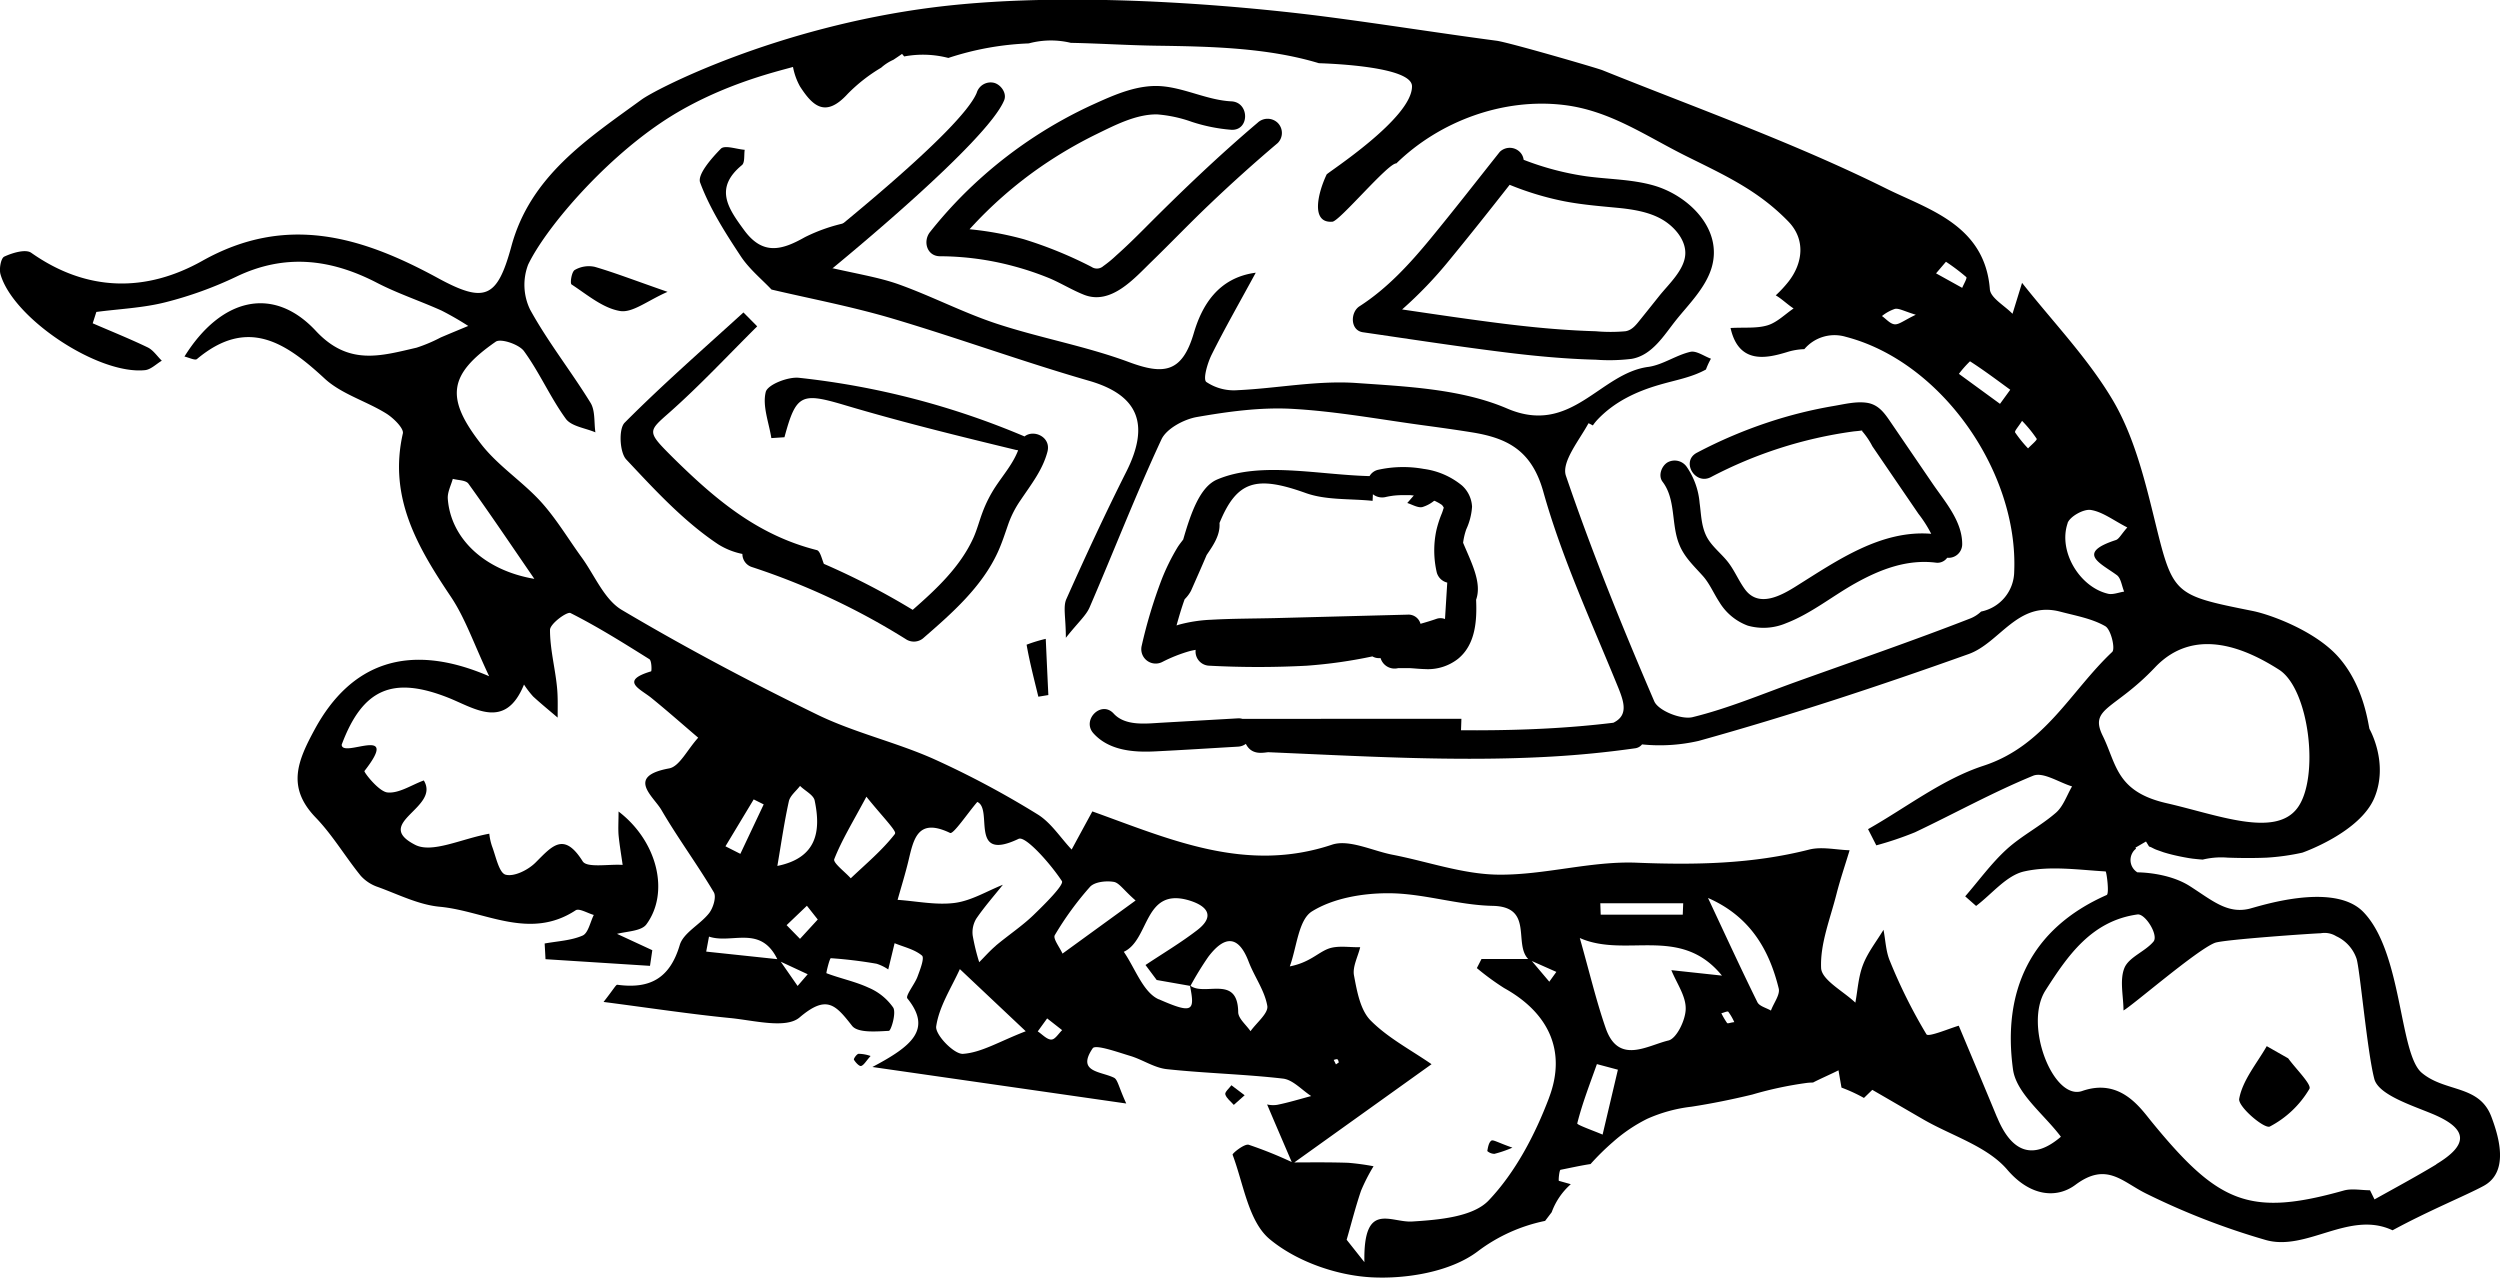 <svg id="detail-zuckerbanket-schildkröte_Bild" data-name="detail-zuckerbanket-schildkröte Bild" xmlns="http://www.w3.org/2000/svg" viewBox="0 0 500 255.54"><path d="M123.28,308.94l0,0-.42-.19Z" transform="translate(0 -122.23)"/><path d="M374,340.64l.43-.45,0,0Z" transform="translate(0 -122.23)"/><path d="M248.93,341.28l-2.17,1.93c-.6-.7-1.47-1.31-1.7-2.11-.13-.45.78-1.21,1.22-1.82Z" transform="translate(0 -122.23)"/><path d="M174.12,333.43c-.91,1-1.32,1.81-1.9,2-.37.09-1.11-.71-1.43-1.25-.11-.18.51-1.1.91-1.19A7.56,7.56,0,0,1,174.12,333.43Z" transform="translate(0 -122.23)"/><path d="M248.47,266h0a2.59,2.59,0,0,0-.9-.1l-15.25.87c-3.13.18-7.26.72-9.59-1.83-2.48-2.71-6.49,1.32-4,4,3.1,3.39,7.9,3.78,12.22,3.57,5.55-.27,11.09-.63,16.64-.95a2.83,2.83,0,0,0,1.58-.56c1,2,3,2.36,6.69.94a30.46,30.46,0,0,1,10.08-1.87c8.73-.25,17.49-.08,26.23-.08,0-1.34.08-2.68.11-4Z" transform="translate(0 -122.23)"/><path d="M288.81,247.26a33.36,33.36,0,0,1-3.77,3.48c-5.82,4-25.92,3.9-34.49-1.69l38.37-1.61Z" transform="translate(0 -122.23)"/><path d="M133.51,180.6c-4,1.74-7,4.25-9.51,3.83-3.45-.58-6.58-3.28-9.69-5.31-.33-.21,0-2.54.65-2.9a5.6,5.6,0,0,1,4-.62C122.9,176.75,126.79,178.26,133.51,180.6Z" transform="translate(0 -122.23)"/><path d="M204.91,209.52a159,159,0,0,0-45.11-11.73c-2.2-.24-6.28,1.37-6.65,2.83-.7,2.81.63,6.12,1.12,9.23l2.62-.17c2.35-8.73,3.41-9,12.27-6.36,11.21,3.33,22.59,6.13,34,8.89a3.81,3.81,0,0,0,.47.07c-1,2.63-2.91,4.86-4.47,7.2a25.71,25.71,0,0,0-2.64,5.17c-.65,1.71-1.1,3.5-1.85,5.17-2.64,5.8-7.39,10.23-12.13,14.38A146.34,146.34,0,0,0,164.77,235c-.43-1.08-.75-2.59-1.41-2.75-11.87-3-20.31-10.13-29-18.73-5-5-4.77-5-.5-8.77,6.14-5.43,11.75-11.47,17.58-17.25l-2.75-2.78c-8,7.29-16.15,14.4-23.76,22.05-1.23,1.24-1,5.91.3,7.33,5.71,6.09,11.52,12.41,18.42,17a14.51,14.51,0,0,0,4.83,1.92,2.74,2.74,0,0,0,2,2.65,140.64,140.64,0,0,1,30.88,14.51,2.91,2.91,0,0,0,3.44-.45c5.64-4.89,11.55-10.11,14.73-17,.87-1.89,1.49-3.85,2.17-5.8a20.27,20.27,0,0,1,2.46-4.73c2.07-3.09,4.39-6,5.34-9.67C210.23,209.6,206.72,208.06,204.91,209.52Z" transform="translate(0 -122.23)"/><path d="M209.15,250a29.26,29.26,0,0,0-3.83,1.17c.61,3.5,1.51,6.94,2.35,10.4l2-.33C209.49,257.47,209.32,253.73,209.15,250Z" transform="translate(0 -122.23)"/><path d="M246.49,247.05l3.13,4c-1.13.74-2.52,2.29-3.34,2-1.34-.42-2.31-2-3.44-3.12Z" transform="translate(0 -122.23)"/><path d="M292.62,230.78a13.16,13.16,0,0,1,.63-2.68,12.74,12.74,0,0,0,1.16-4.52,6.11,6.11,0,0,0-2-4.24,15.21,15.21,0,0,0-7.68-3.33,23.16,23.16,0,0,0-9.16.19,2.68,2.68,0,0,0-1.66,1.25c-10.38-.26-21.85-3-30.5.69-3.36,1.45-5.18,6.48-6.77,12-.42.55-.85,1.09-1.16,1.6a42.31,42.31,0,0,0-3.14,6.37,97.31,97.31,0,0,0-4,13.27,2.88,2.88,0,0,0,4.18,3.21,30.1,30.1,0,0,1,5.42-2.14c.39-.1.79-.18,1.19-.25a2.83,2.83,0,0,0,2.73,3.17,184,184,0,0,0,19.51,0,96.67,96.67,0,0,0,13.11-1.86,2.59,2.59,0,0,0,1.33.35h.31a.11.11,0,0,1,0,0,2.92,2.92,0,0,0,3.5,2l.17,0h.07l.79,0c.46,0,.91,0,1.37,0,1,.06,2,.17,3,.19A9.76,9.76,0,0,0,291.6,254c3.51-2.86,3.81-7.64,3.62-11.82C296.44,238.77,294.25,234.72,292.62,230.78ZM255,245.85c-4.25.1-8.53.09-12.78.33a29.06,29.06,0,0,0-6.49,1l-.42.14c.48-1.76,1-3.52,1.62-5.24a7,7,0,0,0,1.27-1.69c1.05-2.38,2.11-4.76,3.13-7.16,1.32-1.94,2.75-4,2.57-6.4,3.49-8.51,7.39-9.52,17.23-6,4.11,1.48,8.9,1.1,13.39,1.57l.06-1.32a3,3,0,0,0,2.54.56c.29-.07.59-.13.89-.18l.53-.08a16.38,16.38,0,0,1,1.71-.12c.61,0,1.21,0,1.82,0l.69.07c-.44.5-.86,1-1.31,1.5,1,.31,2.1,1,3,.82a6.88,6.88,0,0,0,2.37-1.26l.05,0,.2.07.14.07c.22.12.45.23.67.36l.45.29.19.19a1.48,1.48,0,0,0,.21.3c0,.05,0,.07,0,.08s0,.19-.07.29a8.69,8.69,0,0,1-.29.86,21.6,21.6,0,0,0-1.12,3.5,19.44,19.44,0,0,0,.11,8.35,2.86,2.86,0,0,0,2.09,2l-.45,7.29a2.42,2.42,0,0,0-1.68-.05c-1.05.37-2.13.69-3.22,1a2.49,2.49,0,0,0-2.59-1.83Z" transform="translate(0 -122.23)"/><path d="M342.2,217.64a86.27,86.27,0,0,1,28.33-9.1c.51-.07,1-.09,1.53-.17.9-.13.32,0,.29,0a15.37,15.37,0,0,1,2.12,3.11l4.61,6.76,4.61,6.75a24.84,24.84,0,0,1,2.55,4c-10-.81-18.75,5.31-26.82,10.36-3.15,2-7.67,4.52-10.44.73-1.22-1.67-2-3.59-3.24-5.25-1.39-1.87-3.5-3.35-4.51-5.47s-1-4.4-1.31-6.55a14.82,14.82,0,0,0-2.51-7.11,2.94,2.94,0,0,0-3.89-1c-1.2.71-1.95,2.66-1,3.89,2.67,3.51,1.7,8.46,3.29,12.43,1,2.6,2.93,4.35,4.76,6.4,1.37,1.54,2.17,3.51,3.3,5.22a11.13,11.13,0,0,0,5.69,4.72,11.54,11.54,0,0,0,7.66-.49c5-1.92,9.23-5.41,13.87-8,5-2.79,10.4-4.86,16.23-4.09a2.4,2.4,0,0,0,2.12-1,2.72,2.72,0,0,0,3-2.74c0-4.65-3.54-8.57-6-12.2l-8.26-12.11c-1.25-1.84-2.44-3.58-4.79-3.94-2.18-.33-4.59.29-6.74.65a88.65,88.65,0,0,0-13,3.25,93.76,93.76,0,0,0-14.22,6.06C336.09,214.44,339,219.35,342.2,217.64Z" transform="translate(0 -122.23)"/><path d="M272.57,188.68c9,1.31,18.05,2.7,27.11,3.85,4.43.57,8.88,1.05,13.34,1.35q3.06.21,6.13.29a36.66,36.66,0,0,0,7.18-.17c4.14-.71,6.51-4.79,8.93-7.81s5.85-6.39,7.05-10.38c2.35-7.77-4.61-14.44-11.45-16.45-4.41-1.29-9.06-1.25-13.59-1.87a56.68,56.68,0,0,1-12.54-3.3,2.67,2.67,0,0,0-.78-1.58,2.86,2.86,0,0,0-4,0c-4.58,5.77-9.11,11.59-13.79,17.28-4.18,5.08-8.67,10-14.25,13.59C270.05,184.65,270,188.3,272.57,188.68Zm17.28-14.39c4.11-5,8.08-10,12.08-15.1a59,59,0,0,0,10.95,3.3c3.77.73,7.58,1,11.38,1.38,3.2.36,6.66,1,9.29,3,1.92,1.45,3.69,3.79,3.5,6.32-.23,3.08-3.31,5.88-5.13,8.14-1.24,1.55-2.48,3.11-3.73,4.66-.86,1.05-1.68,2.26-3.1,2.49a33.67,33.67,0,0,1-5.94,0q-3.07-.09-6.13-.3c-4.09-.27-8.17-.7-12.23-1.2-6.81-.85-13.59-1.86-20.37-2.86A82,82,0,0,0,289.85,174.29Z" transform="translate(0 -122.23)"/><path d="M498.29,345.62c-2.42-6.5-9.23-4.87-13.94-8.83-4.54-3.81-3.84-24.08-11.68-32.16-5.95-6.15-21-1.08-22.88-.63-4.38,1-7.38-1.7-11.8-4.53s-10.51-2.77-10.51-2.77a2.89,2.89,0,0,1-1-3.89,2.47,2.47,0,0,1,.73-.84l-.12-.21,2.11-1.23.61,1a3.83,3.83,0,0,1,.56.22c.23.12.46.24.69.34l.22.09,1.44.51c1.1.34,2.21.61,3.34.84.58.12,1.18.23,1.77.33l.69.1h0l.47.05c.52.06,1,.1,1.55.14a15.59,15.59,0,0,1,5-.39c2.59.09,5.21.11,7.8,0a45.28,45.28,0,0,0,7.13-1s11.52-4,14.42-11-1-13.75-1-13.75c-.32-1.41-1.26-8.95-6.38-14.57-4.61-5.05-13.27-8.25-16.89-9-16.27-3.27-16-3.16-19.91-19.1-1.94-7.9-4.07-16.12-8.11-23-5-8.46-12-15.7-18.19-23.54l-1.91,6.19c-1.57-1.63-4.4-3.17-4.53-4.91-1-12.92-12.42-16-20.73-20.14-18.31-9.09-37.69-16-56.71-23.65-1-.42-18.8-5.59-21.2-5.91-11.56-1.53-23.07-3.38-34.63-4.87-9.52-1.23-47.56-5.66-78-1.81-31.54,4-55.45,16.3-58.4,18.46-10.81,7.87-22.29,15.29-26.06,29.46C99.44,181.83,97,183,87.48,177.79c-15.19-8.26-30.22-12.81-47-3.4-11.26,6.33-23.08,6.26-34.23-1.6-1.12-.79-3.75,0-5.39.76-.68.3-1.07,2.47-.76,3.54,2.54,8.85,19.54,20.13,28.9,19.17,1.17-.12,2.24-1.23,3.36-1.89-.93-.9-1.71-2.12-2.82-2.66-3.61-1.74-7.34-3.23-11-4.82.25-.76.49-1.52.73-2.27,4.62-.61,9.35-.8,13.83-1.94a76.14,76.14,0,0,0,14.17-5.12c9.7-4.65,18.87-3.56,28.12,1.23,4.15,2.15,8.65,3.63,12.93,5.56a60.22,60.22,0,0,1,5.33,3.07c-1.83.76-3.67,1.52-5.5,2.3a30.89,30.89,0,0,1-4.85,2.05c-7.11,1.64-13.58,3.68-20.13-3.36-8.54-9.17-19-6.57-26.28,5.13.9.2,2.11.83,2.5.5,10.06-8.42,17.65-3.39,25.51,3.88,3.36,3.12,8.3,4.5,12.33,7,1.46.9,3.58,3,3.34,4-2.9,12.75,2.9,22.68,9.58,32.62,2.89,4.3,4.59,9.4,7.68,15.94C81.56,250.45,70.1,255,63,268c-3.46,6.37-5.75,11.64.15,17.75,3.38,3.51,5.9,7.82,9,11.64a8.14,8.14,0,0,0,3.46,2.25c4.07,1.48,8.13,3.55,12.34,3.94,9,.84,17.93,6.79,27.18.71.7-.46,2.4.59,3.63.93-.72,1.43-1.11,3.64-2.25,4.13-2.31,1-5,1.11-7.58,1.58.06,1.05.12,2.1.17,3.14L130,315.4c.15-1,.31-2.09.46-3.13L123.4,309c2.1-.52,4.87-.55,5.87-1.89,4.7-6.37,2.23-16.63-5.56-22.58,0,1.95-.1,3.33,0,4.68.19,2,.54,4,.82,6-2.77-.19-7.17.65-8-.73-3.78-6-6.14-3-9.4.24-1.46,1.48-4.27,2.9-6,2.45-1.32-.35-1.94-3.6-2.7-5.62a11.37,11.37,0,0,1-.57-2.58c-5.56,1-11.45,4-14.86,2.21-8.52-4.38,5.12-7.37,1.76-12.86-2.44.89-5,2.64-7.27,2.4-1.74-.17-4.76-4.08-4.6-4.29,7.42-9.49-4.53-2.42-4.55-5.27,4.2-11.24,10.26-13.74,21.25-9.41,5.31,2.09,11.46,6.62,15.21-2.61a18.91,18.91,0,0,0,1.83,2.39c1.59,1.46,3.26,2.82,4.9,4.22,0-2.1.08-4.21-.15-6.29C111,255.75,110,252,110,248.21c0-1.22,3.41-3.72,4.1-3.37,5.44,2.74,10.62,6,15.78,9.23.47.3.48,2.39.34,2.43-6.36,1.9-2.18,3.5.06,5.32,3.17,2.57,6.24,5.29,9.36,7.95-2.23,2.46-3.75,5.76-5.81,6.14-8.71,1.6-3.14,5.57-1.53,8.34,3.27,5.61,7.15,10.85,10.46,16.43.55.92-.11,3.11-.93,4.17-1.8,2.31-5.17,3.93-5.89,6.42-2,6.72-6.06,8.79-12.49,7.91-.28,0-.68.82-2.74,3.44,9.31,1.21,17.3,2.43,25.33,3.22,4.7.46,11.15,2.19,13.86-.11,5.44-4.63,7.2-2.56,10.52,1.67,1.14,1.45,4.85,1.13,7.35,1,.43,0,1.51-3.55.88-4.64a11.38,11.38,0,0,0-4.95-4c-2.67-1.24-5.64-1.83-8.41-2.89-.09,0,.63-3,.88-3a88.2,88.2,0,0,1,9.15,1.11,8.8,8.8,0,0,1,2.33,1.14c.45-1.84.86-3.55,1.27-5.25,1.87.77,4,1.23,5.48,2.48.54.47-.39,2.85-.92,4.27s-2.45,3.78-2,4.3c5,6.21.86,9.55-7,13.71l50.77,7.3c-1.51-3.28-1.7-4.79-2.46-5.16-2.64-1.3-7.51-1.08-4.25-5.88.55-.83,5,.77,7.5,1.52s4.81,2.38,7.32,2.65c7.72.83,15.52,1,23.23,1.89,2,.23,3.77,2.28,5.65,3.49-2.25.6-4.49,1.29-6.77,1.75a5.31,5.31,0,0,1-2.05-.07c1.69,4,3.31,7.74,4.93,11.52a82.29,82.29,0,0,0-8.61-3.46c-.86-.25-3.33,1.75-3.22,2,2.2,5.84,3.17,13.36,7.44,16.9,5.32,4.42,13.29,7.23,20.29,7.61s15.84-1.08,21.26-5.16a33.44,33.44,0,0,1,13.51-6.12l1.32-1.74a13.76,13.76,0,0,1,3.82-5.6l-2.38-.67c-.12,0,.07-2.16.33-2.21,2-.39,4-.85,6-1.15a49.08,49.08,0,0,1,4.48-4.41,31.24,31.24,0,0,1,6.86-4.64,30.22,30.22,0,0,1,8.85-2.42c4.09-.63,8.15-1.46,12.16-2.43a73.86,73.86,0,0,1,11-2.34,10.88,10.88,0,0,1,1.14-.06c1.37-.72,3.66-1.71,5.1-2.45.19,1.11.38,2.23.6,3.46a31.83,31.83,0,0,1,4.49,2.07l1.67-1.62c3.47,2,6.89,4,10.35,6,5.66,3.24,12.67,5.31,16.67,10,4.56,5.31,9.83,5.8,13.6,3,6.18-4.61,9.26-.71,14,1.67a143.8,143.8,0,0,0,24,9.34c8.23,2.4,16.79-6,25.43-1.92,7.22-3.93,14.76-7,18.2-8.87C501.68,356.73,500,350.14,498.29,345.62ZM431,255.71c8.13-8.56,18.71-3.43,24.81.46s8.14,21.75,3.64,27.7-16,1.31-26.13-1-10-7.84-12.77-13.47S422.89,264.27,431,255.71Zm-17.49-28.85c.46-1.33,3.2-2.86,4.64-2.64,2.37.37,4.53,2.08,7.31,3.5-1.24,1.4-1.65,2.31-2.29,2.52-8,2.61-3.1,4.6.18,7,.85.61,1,2.18,1.48,3.31-1.08.16-2.24.66-3.22.43C415.91,239.65,411.6,232.47,413.53,226.86Zm-9.11-20.47a24.73,24.73,0,0,1,2.94,3.6c.14.24-1.12,1.26-1.73,1.92a25.35,25.35,0,0,1-2.59-3.2C402.87,208.43,403.7,207.55,404.42,206.39ZM394,194.49c2.76,1.77,5.39,3.75,8.05,5.69L400,203l-8.22-6A21.72,21.72,0,0,1,394,194.49Zm-4.81-19.91a40.9,40.9,0,0,1,4.07,3.07c.21.2-.52,1.41-.82,2.15l-5.23-2.9ZM379,184c.85-.13,1.8.46,4.16,1.18-2.38,1.13-3.35,2-4.25,1.91s-1.68-1.07-2.52-1.65A8.36,8.36,0,0,1,379,184ZM89.56,222c-.1-1.31.63-2.67,1-4,1.08.3,2.64.24,3.15,1,4.32,6,8.44,12.13,13.16,19C96.76,236.29,90.14,229.82,89.56,222Zm51.68,90.55.56-3c4.55,1.53,10.29-2.41,13.66,4.51Zm3.85-21.06,5.65-9.38,2,1L148.07,293Zm10.37,4c.76-4.42,1.37-8.74,2.31-13,.25-1.13,1.47-2.06,2.24-3.08,1,1,2.68,1.79,2.92,2.91C164.23,288.49,163.38,293.81,155.46,295.42Zm4.06,23.93-3.37-4.85,5.39,2.51ZM160,310l-2.68-2.74,4.06-3.88,2.17,2.75Zm19-21c-2.54,3.28-5.81,6-8.85,8.89-1.17-1.31-3.58-3.09-3.3-3.83,1.48-3.77,3.64-7.28,6.43-12.49C176.24,285.27,179.37,288.45,179,288.93ZM192.59,333c-1.79.1-5.6-3.85-5.35-5.5.59-4,3-7.65,4.73-11.45l13.18,12.43C199.88,330.51,196.29,332.75,192.59,333Zm6.55-21.6c-1.18,1-2.2,2.17-3.3,3.27a42.22,42.22,0,0,1-1.3-5.33,5.3,5.3,0,0,1,.71-3.37c1.62-2.37,3.53-4.54,5.33-6.79-3.19,1.27-6.3,3.19-9.61,3.63-3.72.49-7.62-.35-11.45-.61.73-2.6,1.54-5.19,2.17-7.82,1.05-4.4,1.86-8.66,8.33-5.56.65.32,3.54-4,5.44-6.2,3.25,1.41-1.76,12.16,8.26,7.38,1.38-.66,6.4,5,8.66,8.45.49.73-3.49,4.68-5.71,6.82S201.62,309.3,199.14,311.38Zm11.16,18.75c-.94,0-1.84-1.05-2.75-1.64l1.88-2.6,3,2.35C211.74,328.91,211,330.15,210.3,330.13Zm2.2-17.2c-.56-1.26-1.95-3-1.54-3.69A62.44,62.44,0,0,1,218,299.6c.92-1,3.19-1.25,4.72-1,1.12.16,2,1.66,4.4,3.73Zm19.26,9.15c-3.14-1.39-4.74-6.24-7-9.51,5.19-2.38,3.95-12.94,13-10.3,3.37,1,5.57,3,1.64,6-3.28,2.52-6.85,4.64-10.3,6.94l2.24,3L238,319.4C239,324.43,238.62,325.1,231.76,322.08Zm18.35,6.38c-.87-1.28-2.46-2.54-2.47-3.83-.1-7.54-6.62-3.13-9.54-5.26a63.4,63.4,0,0,1,3.56-5.8c3.19-4.2,6-4.47,8.08,1,1.15,3,3.2,5.76,3.72,8.82C253.71,324.87,251.31,326.77,250.11,328.46Zm59.7,13.31c-2.79,7.38-6.72,14.89-12.07,20.52-3.15,3.32-10,3.89-15.29,4.22-4.37.28-9.81-4.22-9.57,8.13l-3.55-4.48c.95-3.28,1.78-6.59,2.88-9.81a36.34,36.34,0,0,1,2.5-4.89,48.78,48.78,0,0,0-5.06-.69c-3.59-.12-7.18-.09-10.79-.07l27.45-19.65c-4.08-2.83-8.7-5.23-12.18-8.74-2.08-2.09-2.74-5.87-3.33-9-.33-1.74.78-3.76,1.24-5.66-2.16.06-4.54-.41-6.44.33-2.09.82-3.74,2.75-7.64,3.51,1.39-3.8,1.72-9.31,4.43-11,4.25-2.64,10.13-3.65,15.3-3.63,6.94,0,13.87,2.38,20.82,2.52,8.27.15,4.15,7.57,7.13,10.63H296.3l-.93,1.82a51.74,51.74,0,0,0,5.47,4C309.56,324.69,313.41,332.27,309.81,341.77Zm-43.07-7.58c.25-.05.54-.2.73-.12s.21.4.3.62l-.58.4Zm43.12-15.64-3.5-4.14,4.91,2.18Zm10.66,30.58c-1.77-.76-5.14-1.94-5.07-2.24,1-4,2.54-7.93,3.93-11.86l4.2,1.12Zm16.62-25.19c0,2.24-1.83,6-3.46,6.37-4.24,1-10,4.9-12.55-2.5-1.86-5.36-3.17-10.92-5.17-18,9.26,4.1,20.12-2.69,28.43,7.52l-10.12-1.09C335.31,318.84,337.17,321.4,337.14,323.94Zm-17.08-21.08h16.58l-.09,2.28H320.14C320.11,304.38,320.09,303.62,320.06,302.86Zm25.39,24a15.25,15.25,0,0,1-1.18-2c.48-.11,1.23-.47,1.39-.3a11,11,0,0,1,1.2,2.08C346.2,326.71,345.56,327,345.45,326.84Zm8.75-2.53c-.93-.55-2.32-.87-2.72-1.68-3.27-6.62-6.35-13.33-9.88-20.85,8.31,3.64,12.2,10.19,14.14,18.09C356.06,321.15,354.75,322.82,354.2,324.31Zm45.22,21.37c-2.56-6.2-5.17-12.38-7.67-18.35-1.81.52-6.07,2.34-6.46,1.72A105.1,105.1,0,0,1,378,314.48c-.83-1.92-.89-4.18-1.3-6.29-1.39,2.31-3.12,4.48-4.08,6.95s-1.07,5.07-1.55,7.62c-2.42-2.31-6.76-4.54-6.85-6.95-.2-4.87,1.83-9.84,3.07-14.75.75-2.95,1.75-5.85,2.63-8.78-2.71-.08-5.58-.78-8.11-.13-11.36,2.89-22.76,3.09-34.45,2.62-9.2-.37-18.52,2.51-27.76,2.39-7.08-.09-14.12-2.64-21.18-4-4-.8-8.62-3.11-12-2-17.28,5.78-32.45-1.08-47.95-6.65-1.39,2.56-2.77,5.09-4.14,7.63-2.26-2.39-4.14-5.41-6.85-7.06A181.93,181.93,0,0,0,186.69,274c-7.57-3.36-15.83-5.24-23.25-8.85-13.28-6.47-26.37-13.4-39.07-20.93-3.53-2.09-5.43-6.93-8.05-10.53s-5.07-7.73-8.14-11.11c-3.7-4.06-8.54-7.16-11.89-11.45-7.32-9.36-6.57-14,2.84-20.55,1-.72,4.68.51,5.67,1.88,3.11,4.27,5.25,9.24,8.36,13.52,1.11,1.53,3.9,1.85,5.92,2.72-.3-2,0-4.36-1-5.95-3.87-6.29-8.51-12.14-12.06-18.6a11.35,11.35,0,0,1-.39-9c3.39-7.07,14.51-20.22,26.54-28.35,11.06-7.47,23.06-10.21,26.43-11.18a12.85,12.85,0,0,0,1.4,3.9c2.52,3.9,5.09,6.37,9.56,1.46a32.73,32.73,0,0,1,6.67-5.21,9.29,9.29,0,0,1,2.44-1.58c.59-.39,1.17-.78,1.74-1.18l.43.51a20.23,20.23,0,0,1,8.83.3,58.35,58.35,0,0,1,16.09-2.91,17,17,0,0,1,8.41-.11c5.7.11,11.42.49,17.08.57,10.56.15,22.12.35,32.53,3.5,3.07.1,18.56.75,18.62,4.59.11,6.38-16.9,17.3-17.07,17.66-1.75,3.68-3.25,9.8,1.15,9.45,1.45-.11,11.17-11.78,12.79-11.66,8.71-8.5,21.43-13.12,33.45-11.69,9.27,1.1,16.38,6.18,24.5,10.22,7.64,3.8,14.36,6.81,20.45,13.09,3.52,3.63,2.89,8.39,0,12.06a24.33,24.33,0,0,1-2.52,2.71c1.2.69,2.38,1.86,3.57,2.62-1.72,1.16-3.3,2.79-5.2,3.37-2.17.66-4.62.38-7.41.54,1.65,7.41,7.37,6,11.23,4.84a12.9,12.9,0,0,1,3.53-.61,7.89,7.89,0,0,1,8.28-2.47c19.27,5,34.56,27.19,33.69,47a8.25,8.25,0,0,1-6.62,7.95,6.77,6.77,0,0,1-2.16,1.38c-11.51,4.49-23.21,8.5-34.84,12.68-6.86,2.47-13.64,5.33-20.7,7.06-2.25.55-6.85-1.28-7.67-3.17-6.38-14.85-12.47-29.84-17.67-45.12-.92-2.74,2.66-7.07,4.51-10.47,0-.05.37.14.88.42a9.47,9.47,0,0,1,.91-1.14c3.39-3.59,7.76-5.65,12.44-7,3.2-.94,6.41-1.46,9.27-3.05a14.94,14.94,0,0,1,1-2.16c-1.38-.5-2.92-1.65-4.12-1.37-2.86.66-5.49,2.58-8.34,3-9.79,1.24-15.42,13.86-28.29,8.34-9.14-3.92-20-4.4-30.19-5.11-7.85-.54-15.83,1.08-23.77,1.44a9.86,9.86,0,0,1-6.22-1.65c-.7-.55.23-3.77,1.07-5.46,2.62-5.26,5.55-10.37,8.82-16.39-7.57,1-10.79,6.65-12.39,12.08-2.34,8-6.06,8.37-13,5.79-8.57-3.18-17.7-4.8-26.4-7.66-6.68-2.2-13-5.51-19.62-7.88-4.16-1.48-8.63-2.12-15.93-3.84,9.36-3.84,11.26-9.93,5.57-8.5a34.14,34.14,0,0,0-8.39,2.9c-4.58,2.59-8.42,3.72-12.17-1.41-3.25-4.42-6-8.41-.43-13,.61-.51.39-2,.55-3.06-1.64-.12-4-1-4.77-.21-1.88,1.91-4.74,5.18-4.14,6.77,1.93,5.18,5,10,8.09,14.68,1.71,2.61,4.26,4.67,6.18,6.71,7.59,1.79,15.94,3.37,24.05,5.76,13.23,3.92,26.21,8.67,39.46,12.49,9.74,2.81,12.29,8.56,7.46,18.17-4.22,8.39-8.17,16.91-12,25.49-.69,1.56-.1,3.68-.1,7.74,2.5-3.15,4.05-4.45,4.76-6.11,4.82-11.17,9.22-22.53,14.35-33.55,1-2.17,4.45-4,7-4.48,6.3-1.1,12.81-2,19.15-1.65,9.05.5,18,2.2,27.05,3.4,2.93.4,5.86.81,8.78,1.28,7.12,1.13,12.06,3.54,14.4,11.88,3.64,13,9.35,25.44,14.5,38,1.43,3.49,2.87,6.58-.49,8.22-18.05,2.21-36.33,1.55-54.45.81l-16.33-.67c-3.65-.16-3.65,5.53,0,5.68,19.43.8,39,2.06,58.39.95q8.43-.48,16.81-1.67a2.12,2.12,0,0,0,1.32-.77,34.82,34.82,0,0,0,11.32-.7c18.2-5.06,36.18-11,54-17.37,6.25-2.24,9.8-10.71,18.31-8.48,3.07.81,6.33,1.37,9,2.9,1.16.65,2.06,4.53,1.4,5.16-8.31,7.82-13.48,18.76-25.74,22.76-8.2,2.68-15.43,8.35-23.09,12.68l1.65,3.24a66.85,66.85,0,0,0,7.73-2.61c7.9-3.75,15.57-8,23.65-11.32,2-.8,5.15,1.35,7.77,2.14-1.05,1.79-1.75,4-3.24,5.28-3.09,2.68-6.86,4.58-9.87,7.33s-5.53,6.23-8.26,9.38l2.18,1.92c3.18-2.4,6.06-6.1,9.6-6.9,5.19-1.17,10.86-.32,16.3,0,.19,0,.78,4.46.22,4.71C406,308,400.47,320.54,402.6,336.11c.66,4.82,6.23,9,9.58,13.47C406.6,354.36,402.32,352.72,399.42,345.68Zm87.84,9.39c-4.06,2.45-8.24,4.7-12.36,7l-.9-1.83c-1.76,0-3.64-.4-5.27.06-18.88,5.31-25.09,2.51-38.37-13.72-2.27-2.77-6.29-8.86-13.93-6.19-5.77,2-11.75-13.22-7.33-20.13s9.19-13.9,18.39-15.18c1.56-.22,4.26,4.14,3.21,5.42-1.66,2-4.9,3.09-5.81,5.26-1,2.44-.2,5.65-.19,8.52,1.82-1,14.69-12.15,18.29-13.53,1.71-.65,19.78-1.89,21.17-1.91a4.4,4.4,0,0,1,3.08.59,7.67,7.67,0,0,1,4.05,4.44c.68,1.93,2.13,18.59,3.57,24.1.83,3.16,7.36,5.23,11.63,7C493.89,348.1,493.54,351.28,487.26,355.07Z" transform="translate(0 -122.23)"/><path d="M457.64,333.9l-4.29-2.44c-2,3.49-4.83,6.81-5.51,10.53-.28,1.55,5,6.05,6.12,5.55a19.88,19.88,0,0,0,7.92-7.53C462.4,339.17,459.16,336,457.64,333.9Z" transform="translate(0 -122.23)"/><path d="M302.48,351.76a22.87,22.87,0,0,1-3.6,1.24,2.22,2.22,0,0,1-1.42-.56c.13-.75.29-1.72.81-2.08C298.62,350.11,299.59,350.75,302.48,351.76Z" transform="translate(0 -122.23)"/><path d="M200.83,142.29c.59-1.41-.64-3.12-2-3.49a2.91,2.91,0,0,0-3.49,2c-3.13,7.56-30.71,29.32-33.85,31.93a2.85,2.85,0,0,0,0,4,2.9,2.9,0,0,0,4,0C168.42,174.32,197.4,150.58,200.83,142.29Z" transform="translate(0 -122.23)"/><path d="M255.52,146.78a2.91,2.91,0,0,0-4,0c-7.91,6.71-15.37,13.85-22.68,21.2-1.82,1.82-3.65,3.62-5.57,5.32a23.28,23.28,0,0,1-2.61,2.15,1.91,1.91,0,0,1-2.35.16,82.45,82.45,0,0,0-13.53-5.53,63.59,63.59,0,0,0-10.87-2,83.13,83.13,0,0,1,14.37-12.58,87.24,87.24,0,0,1,11.06-6.46c3.67-1.79,7.92-4,12.1-3.93a26.75,26.75,0,0,1,6.89,1.48,33.79,33.79,0,0,0,7.95,1.6c3.66.18,3.65-5.51,0-5.69-4.66-.23-9-2.53-13.63-3-4.94-.5-9.68,1.65-14.07,3.64a89.2,89.2,0,0,0-22.18,14.49,87.08,87.08,0,0,0-10.39,11c-1.47,1.84-.65,4.85,2,4.85a57.46,57.46,0,0,1,14.76,2,59,59,0,0,1,7.19,2.43c2.33,1,4.48,2.34,6.83,3.27,5.44,2.15,10.08-3.29,13.6-6.7,3.85-3.74,7.56-7.62,11.45-11.32q6.66-6.36,13.69-12.31A2.85,2.85,0,0,0,255.52,146.78Z" transform="translate(0 -122.23)"/></svg>